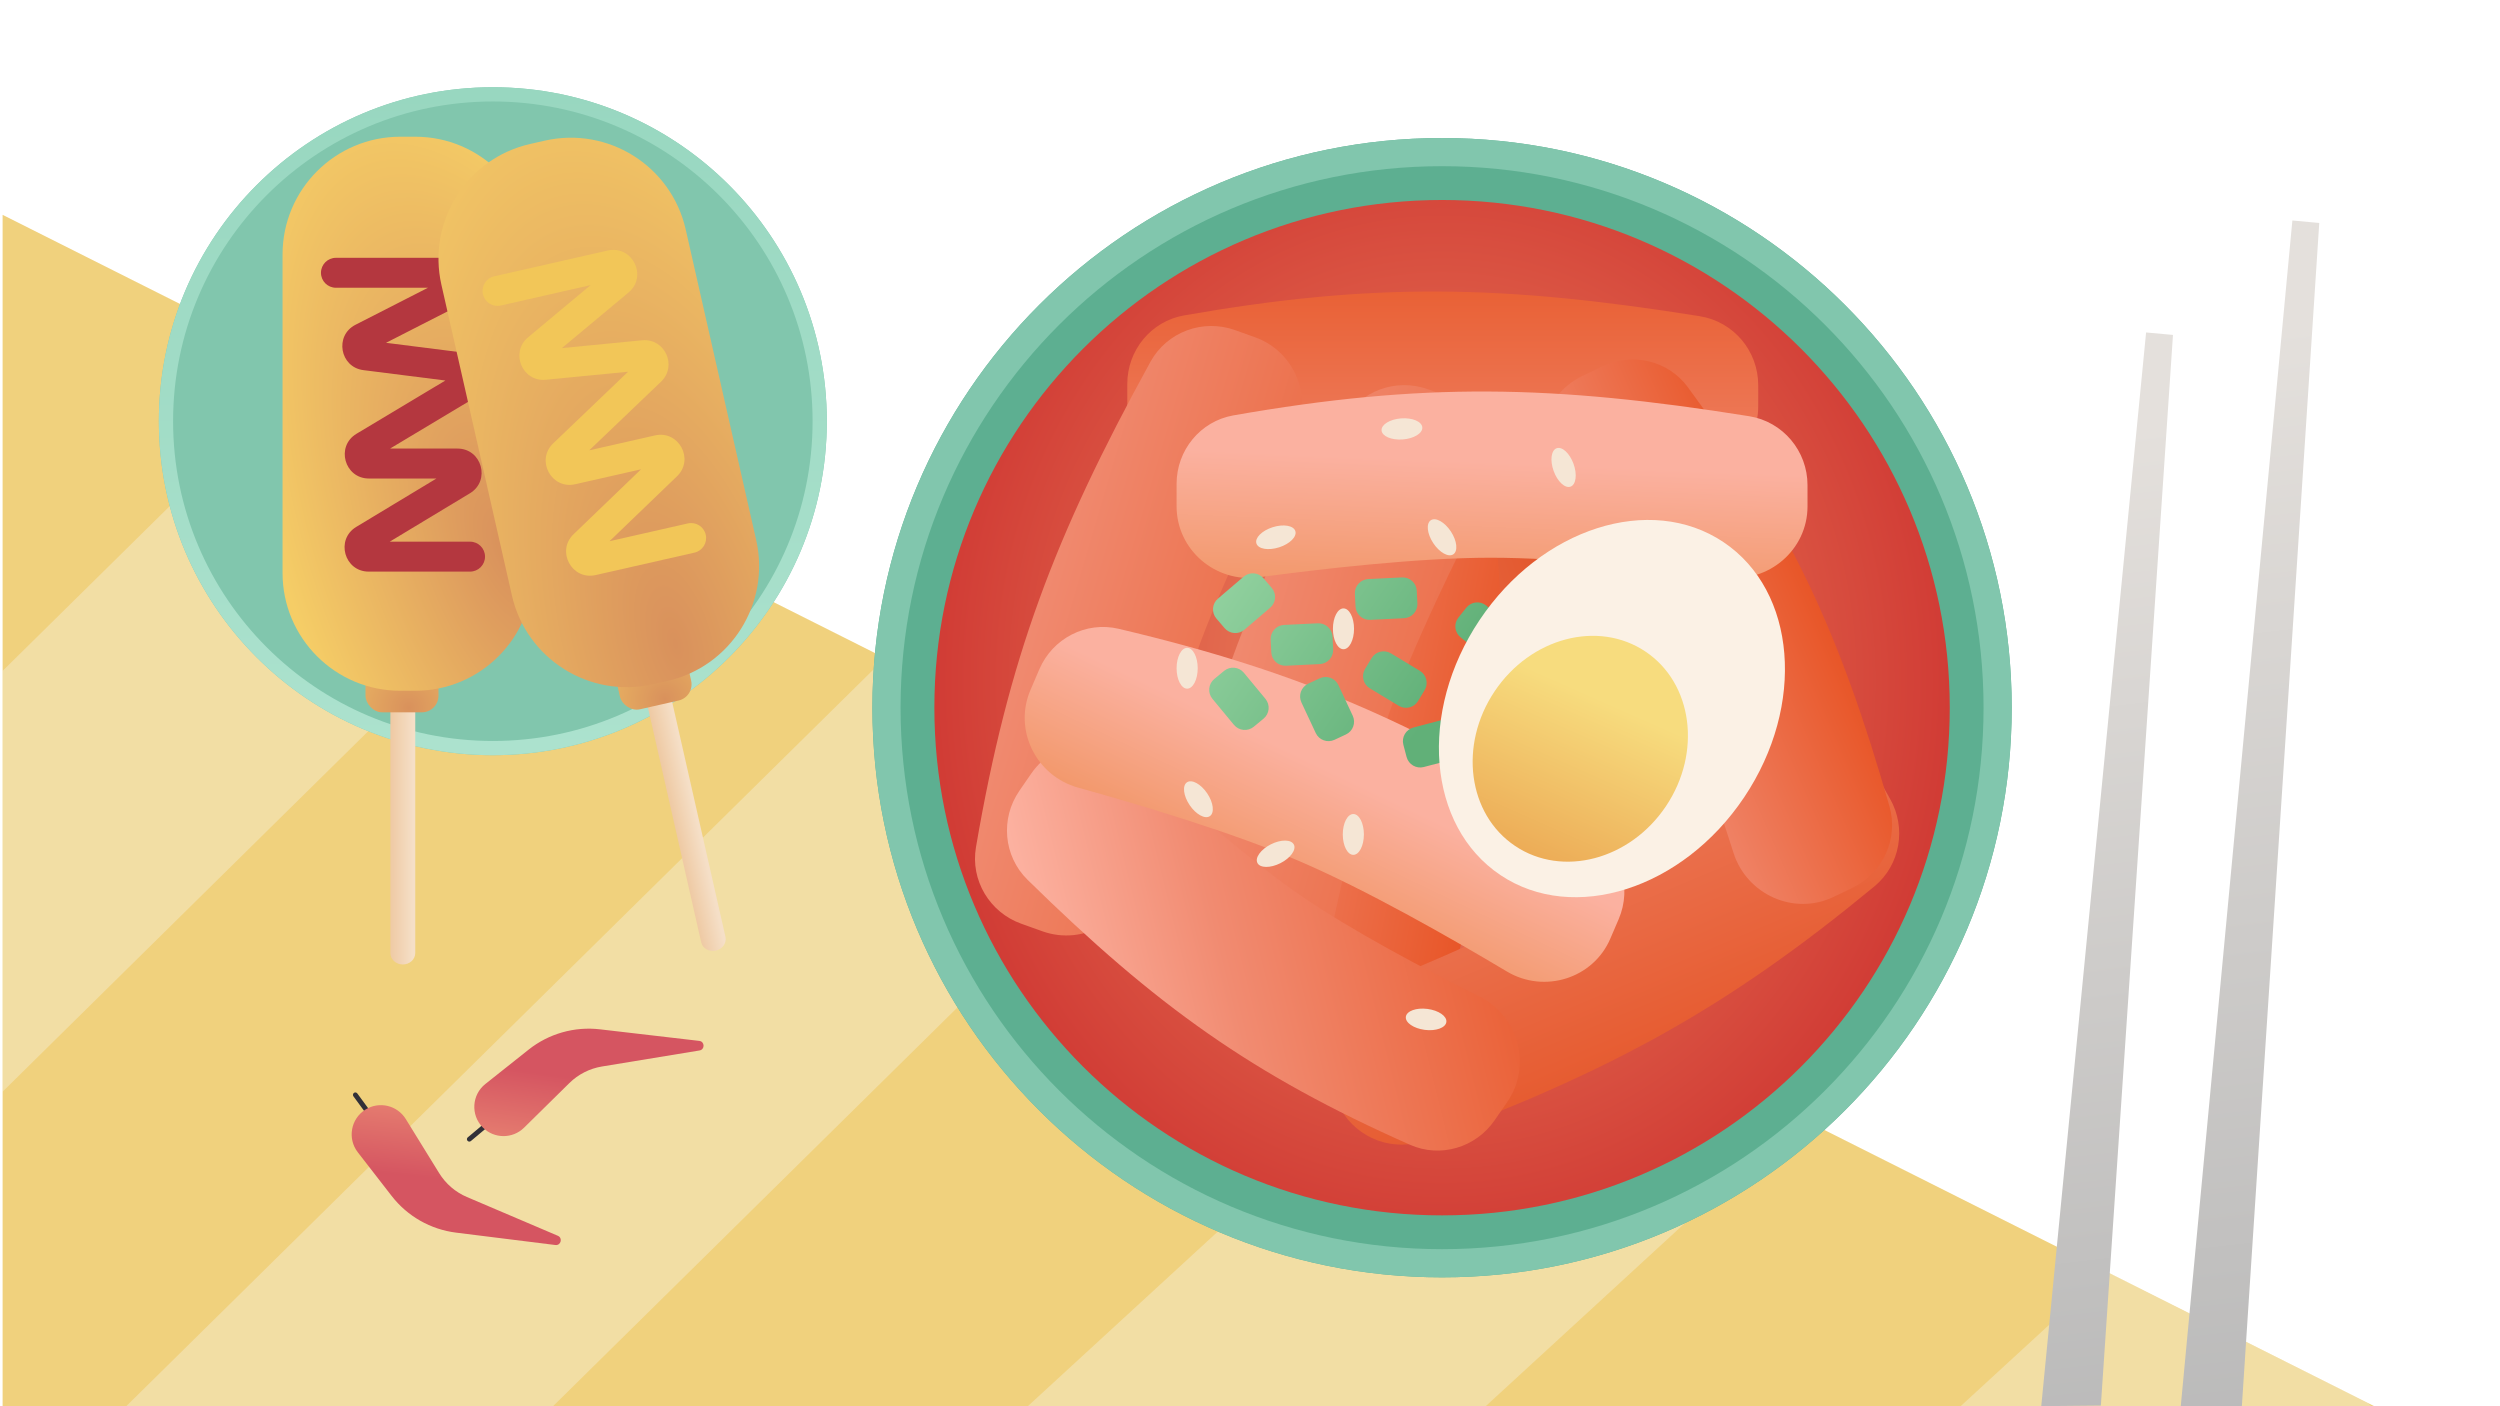 <svg width="1920" height="1080" viewBox="0 0 1920 1080" fill="none" xmlns="http://www.w3.org/2000/svg">
<g clip-path="url(#clip0_57:126)">
<path d="M2 1080V165L1823.5 1080H2Z" fill="#F0D17D"/>
<path opacity="0.3" fill-rule="evenodd" clip-rule="evenodd" d="M454.481 392.296L237.343 283.221L2 515.249V838.404L454.481 392.296ZM424.681 1080H96.909L679.691 505.427L896.83 614.503L424.681 1080ZM1140.97 1080H789.315L1154.83 744.106L1382.2 858.321L1140.97 1080ZM1821.16 1080H1505.7L1618.02 976.782L1818.5 1077.49L1821.16 1080Z" fill="#F8FAFD"/>
<path d="M1545 543.5C1545 785.125 1349.12 981 1107.5 981C865.875 981 670 785.125 670 543.5C670 301.875 865.875 106 1107.5 106C1349.12 106 1545 301.875 1545 543.5Z" fill="#5DAF91"/>
<path fill-rule="evenodd" clip-rule="evenodd" d="M1107.5 959.368C1337.18 959.368 1523.37 773.178 1523.37 543.5C1523.37 313.822 1337.18 127.632 1107.5 127.632C877.822 127.632 691.632 313.822 691.632 543.5C691.632 773.178 877.822 959.368 1107.5 959.368ZM1107.5 981C1349.12 981 1545 785.125 1545 543.5C1545 301.875 1349.12 106 1107.5 106C865.875 106 670 301.875 670 543.5C670 785.125 865.875 981 1107.5 981Z" fill="#81C6AD"/>
<path d="M1497.41 543.5C1497.41 758.842 1322.84 933.411 1107.5 933.411C892.159 933.411 717.59 758.842 717.59 543.5C717.59 328.159 892.159 153.59 1107.5 153.59C1322.84 153.59 1497.41 328.159 1497.41 543.5Z" fill="url(#paint0_radial_57:126)"/>
<path d="M1066 251.172C1088.92 240.093 1116.57 246.441 1131.72 266.894C1210.72 373.564 1248.61 455.859 1286.69 588.909C1293.83 613.85 1281.71 640.201 1258.35 651.493L1243.88 658.49C1213.54 673.161 1177.18 656.858 1166.95 624.742C1152.57 579.566 1131.59 518.792 1110.24 474.794C1089.3 431.647 1055.37 378.619 1029.27 339.895C1010.43 311.937 1020.23 273.304 1050.58 258.628L1066 251.172Z" fill="url(#paint1_linear_57:126)"/>
<path d="M1102.29 368.154C1127.58 370.972 1147.62 391.069 1149.55 416.446C1159.65 548.797 1147.91 638.633 1109.33 771.539C1102.1 796.453 1077.81 812.308 1052.03 809.435L1036.05 807.656C1002.56 803.924 980.456 770.768 988.894 738.137C1000.76 692.236 1015.36 629.621 1020.7 581.009C1025.94 533.337 1025.45 470.387 1023.97 423.712C1022.9 390.013 1051.76 362.524 1085.27 366.258L1102.29 368.154Z" fill="url(#paint2_linear_57:126)"/>
<path d="M865.766 294.793C865.766 268.99 884.026 246.669 909.442 242.213C1054.35 216.807 1153.89 218.579 1305.48 242.856C1331.41 247.008 1350.31 269.555 1350.31 295.813V312.129C1350.31 345.513 1320.38 371.053 1287.3 366.627C1235.6 359.713 1162.13 351.458 1106.42 351.532C1051.75 351.605 979.766 359.743 928.81 366.588C895.713 371.034 865.766 345.492 865.766 312.097V294.793Z" fill="url(#paint3_linear_57:126)"/>
<path d="M1451.55 613.464C1464.29 635.902 1459.43 664.329 1439.53 680.752C1326.06 774.389 1238.62 821.996 1094.81 875.727C1070.21 884.917 1042.64 874.644 1029.67 851.81L1021.62 837.621C1005.13 808.59 1018.55 771.602 1049.51 759.114C1097.88 739.605 1165.85 710.507 1214.26 682.938C1261.76 655.886 1320.35 613.266 1361.28 582.156C1387.87 561.949 1426.52 569.375 1443.01 598.416L1451.55 613.464Z" fill="url(#paint4_linear_57:126)"/>
<path d="M784.348 709.421C760.052 700.731 745.185 676.02 749.548 650.589C774.429 505.591 809.623 412.457 883.534 277.901C896.175 254.887 923.772 244.679 948.496 253.522L963.858 259.017C995.292 270.26 1009.26 307.043 993.949 336.709C970.03 383.054 937.512 449.457 918.82 501.936C900.479 553.431 883.897 623.955 873.181 674.239C866.22 706.9 832.085 726.495 800.641 715.249L784.348 709.421Z" fill="url(#paint5_linear_57:126)"/>
<path d="M932.525 754.848C908.229 746.158 893.361 721.447 897.725 696.016C922.606 551.018 957.8 457.884 1031.71 323.328C1044.35 300.314 1071.95 290.105 1096.67 298.949L1112.04 304.443C1143.47 315.687 1157.44 352.47 1142.13 382.136C1118.21 428.481 1085.69 494.884 1067 547.363C1048.66 598.858 1032.07 669.382 1021.36 719.666C1014.4 752.327 980.262 771.922 948.817 760.675L932.525 754.848Z" fill="url(#paint6_linear_57:126)"/>
<path d="M1230.4 281.456C1253.32 270.377 1280.98 276.725 1296.12 297.178C1375.12 403.848 1413.01 486.143 1451.09 619.193C1458.23 644.134 1446.11 670.485 1422.75 681.777L1408.28 688.774C1377.94 703.446 1341.58 687.142 1331.35 655.027C1316.97 609.85 1295.99 549.076 1274.64 505.078C1253.7 461.931 1219.77 408.903 1193.67 370.18C1174.83 342.221 1184.63 303.588 1214.98 288.912L1230.4 281.456Z" fill="url(#paint7_linear_57:126)"/>
<path d="M1147.83 860.428C1133.37 881.375 1106.19 889.51 1082.92 879.202C961.558 825.442 887.978 772.583 789.169 675.683C770.647 657.519 768.178 628.619 782.913 607.267L792.043 594.038C811.186 566.299 850.854 562.526 875.603 585.405C910.417 617.589 958.664 660.082 998.956 687.802C1038.47 714.985 1094.15 744.349 1135.97 765.138C1166.16 780.147 1176.71 818.581 1157.56 846.331L1147.83 860.428Z" fill="url(#paint8_linear_57:126)"/>
<path d="M903.622 371.586C903.622 345.783 921.882 323.461 947.297 319.005C1092.2 293.6 1191.75 295.371 1343.34 319.648C1369.26 323.801 1388.17 346.347 1388.17 372.605V388.921C1388.17 422.305 1358.24 447.846 1325.15 443.42C1273.46 436.505 1199.98 428.25 1144.27 428.324C1089.61 428.397 1017.62 436.536 966.666 443.38C933.568 447.826 903.622 422.284 903.622 388.889V371.586Z" fill="url(#paint9_linear_57:126)"/>
<path d="M798.203 514.027C808.369 490.311 833.947 476.989 859.062 482.907C1002.26 516.649 1093.05 557.497 1222.81 639.535C1245.01 653.566 1253.5 681.738 1243.16 705.872L1236.73 720.868C1223.58 751.552 1186 763.234 1157.33 746.129C1112.55 719.407 1048.27 682.871 997.035 660.991C946.764 639.521 877.392 618.638 827.862 604.854C795.689 595.9 778.228 560.625 791.386 529.931L798.203 514.027Z" fill="url(#paint10_linear_57:126)"/>
<path fill-rule="evenodd" clip-rule="evenodd" d="M1161.61 481.212C1166.28 484.943 1167.04 491.749 1163.3 496.414L1157.22 504.016C1153.49 508.68 1146.69 509.437 1142.02 505.706L1121.75 489.493C1117.09 485.762 1116.33 478.956 1120.06 474.291L1126.14 466.689C1129.87 462.024 1136.68 461.267 1141.34 464.998L1161.61 481.212ZM1088.08 453.729C1087.79 447.763 1082.72 443.162 1076.76 443.453L1050.83 444.716C1044.86 445.007 1040.26 450.079 1040.55 456.046L1041.03 465.768C1041.32 471.735 1046.39 476.336 1052.35 476.045L1078.28 474.781C1084.25 474.491 1088.85 469.418 1088.56 463.452L1088.08 453.729ZM1094.11 530.046C1097.2 524.934 1095.56 518.285 1090.45 515.196L1068.23 501.774C1063.12 498.685 1056.47 500.326 1053.38 505.439L1048.35 513.771C1045.26 518.884 1046.9 525.532 1052.01 528.621L1074.23 542.043C1079.34 545.132 1085.99 543.491 1089.08 538.378L1094.11 530.046ZM1012.07 478.688C1018.03 478.398 1023.11 482.999 1023.4 488.965L1023.87 498.688C1024.16 504.654 1019.56 509.726 1013.59 510.017L987.667 511.281C981.7 511.571 976.628 506.97 976.337 501.004L975.863 491.281C975.573 485.315 980.174 480.243 986.14 479.952L1012.07 478.688ZM1123.8 559.833C1122.28 554.056 1116.36 550.608 1110.58 552.13L1085.48 558.743C1079.71 560.265 1076.26 566.181 1077.78 571.958L1080.26 581.371C1081.78 587.147 1087.7 590.596 1093.47 589.074L1118.58 582.46C1124.35 580.938 1127.8 575.022 1126.28 569.246L1123.8 559.833ZM970.352 444.096C966.472 439.554 959.644 439.018 955.103 442.898L935.368 459.761C930.826 463.641 930.29 470.468 934.17 475.01L940.494 482.41C944.374 486.952 951.201 487.488 955.743 483.608L975.478 466.745C980.019 462.865 980.555 456.038 976.675 451.496L970.352 444.096ZM931.135 536.685C927.328 532.082 927.975 525.264 932.579 521.458L940.081 515.255C944.685 511.449 951.502 512.096 955.309 516.699L971.849 536.706C975.655 541.309 975.008 548.127 970.404 551.933L962.902 558.136C958.298 561.942 951.481 561.295 947.675 556.691L931.135 536.685ZM1172.01 522.277C1166.31 520.469 1160.23 523.619 1158.42 529.312L1150.57 554.053C1148.76 559.746 1151.91 565.827 1157.6 567.635L1166.88 570.581C1172.58 572.388 1178.66 569.238 1180.46 563.545L1188.32 538.804C1190.13 533.111 1186.98 527.03 1181.28 525.223L1172.01 522.277ZM1038.9 549.678C1041.43 555.089 1039.1 561.527 1033.69 564.058L1024.87 568.184C1019.46 570.715 1013.02 568.382 1010.49 562.971L999.489 539.46C996.957 534.049 999.291 527.611 1004.7 525.079L1013.52 520.954C1018.93 518.422 1025.37 520.756 1027.9 526.167L1038.9 549.678Z" fill="url(#paint11_linear_57:126)"/>
<ellipse cx="1237.96" cy="544.188" rx="122.291" ry="153.891" transform="rotate(33.807 1237.96 544.188)" fill="#FBF1E5"/>
<ellipse cx="1213.66" cy="575.047" rx="79.216" ry="89.878" transform="rotate(33.807 1213.66 575.047)" fill="url(#paint12_linear_57:126)"/>
<path fill-rule="evenodd" clip-rule="evenodd" d="M1061.05 330.57C1061.38 335.038 1068.66 338.139 1077.29 337.496C1085.93 336.854 1092.66 332.711 1092.33 328.243C1092 323.776 1084.73 320.675 1076.09 321.317C1067.45 321.96 1060.72 326.102 1061.05 330.57ZM964.929 417.387C966.288 421.656 974.08 422.986 982.334 420.359C990.587 417.731 996.176 412.141 994.817 407.872C993.458 403.603 985.666 402.272 977.412 404.9C969.159 407.527 963.57 413.118 964.929 417.387ZM1039.9 482.932C1039.9 491.593 1036.27 498.615 1031.79 498.615C1027.31 498.615 1023.68 491.593 1023.68 482.932C1023.68 474.27 1027.31 467.249 1031.79 467.249C1036.27 467.249 1039.9 474.27 1039.9 482.932ZM1079.69 780.893C1079.12 785.336 1085.62 789.836 1094.21 790.943C1102.8 792.049 1110.23 789.345 1110.8 784.901C1111.37 780.458 1104.87 775.959 1096.28 774.852C1087.69 773.745 1080.26 776.45 1079.69 780.893ZM919.845 513.216C919.845 521.878 916.214 528.899 911.733 528.899C907.253 528.899 903.622 521.878 903.622 513.216C903.622 504.555 907.253 497.533 911.733 497.533C916.214 497.533 919.845 504.555 919.845 513.216ZM1116.12 425.729C1119.86 423.266 1119.04 415.404 1114.28 408.169C1109.51 400.935 1102.62 397.067 1098.88 399.53C1095.13 401.993 1095.96 409.855 1100.72 417.09C1105.49 424.324 1112.38 428.192 1116.12 425.729ZM1208.47 356.226C1211.42 364.367 1210.4 372.207 1206.19 373.736C1201.98 375.264 1196.17 369.903 1193.22 361.762C1190.26 353.62 1191.28 345.781 1195.49 344.252C1199.7 342.723 1205.51 348.084 1208.47 356.226ZM1039.36 656.526C1043.84 656.526 1047.47 649.504 1047.47 640.843C1047.47 632.181 1043.84 625.16 1039.36 625.16C1034.88 625.16 1031.25 632.181 1031.25 640.843C1031.25 649.504 1034.88 656.526 1039.36 656.526ZM927.105 609.258C931.958 616.432 932.884 624.283 929.173 626.793C925.462 629.303 918.52 625.522 913.667 618.348C908.814 611.174 907.888 603.323 911.599 600.813C915.31 598.303 922.252 602.084 927.105 609.258ZM965.676 662.738C967.691 666.739 975.596 666.824 983.332 662.928C991.067 659.032 995.705 652.63 993.689 648.629C991.674 644.627 983.769 644.542 976.034 648.438C968.298 652.335 963.661 658.737 965.676 662.738Z" fill="#F5E6D5"/>
<path d="M635 323.5C635 465.161 520.161 580 378.5 580C236.839 580 122 465.161 122 323.5C122 181.839 236.839 67 378.5 67C520.161 67 635 181.839 635 323.5Z" fill="#81C6AD"/>
<path fill-rule="evenodd" clip-rule="evenodd" d="M378.5 569.065C514.122 569.065 624.065 459.122 624.065 323.5C624.065 187.878 514.122 77.935 378.5 77.935C242.878 77.935 132.935 187.878 132.935 323.5C132.935 459.122 242.878 569.065 378.5 569.065ZM378.5 580C520.161 580 635 465.161 635 323.5C635 181.839 520.161 67 378.5 67C236.839 67 122 181.839 122 323.5C122 465.161 236.839 580 378.5 580Z" fill="url(#paint13_linear_57:126)"/>
<path fill-rule="evenodd" clip-rule="evenodd" d="M309.362 465.532C314.639 465.532 318.917 469.448 318.917 474.277L318.917 731.964C318.917 736.793 314.639 740.709 309.362 740.709C304.085 740.709 299.808 736.793 299.808 731.964L299.808 474.277C299.808 469.448 304.085 465.532 309.362 465.532Z" fill="url(#paint14_linear_57:126)"/>
<rect x="280.698" y="491.012" width="56.054" height="56.054" rx="12.74" fill="url(#paint15_radial_57:126)"/>
<path d="M217 195.452C217 145.497 257.497 105 307.452 105H318.917C368.872 105 409.369 145.497 409.369 195.452V440.053C409.369 490.008 368.872 530.504 318.917 530.504H307.452C257.497 530.504 217 490.008 217 440.053V195.452Z" fill="url(#paint16_radial_57:126)"/>
<path fill-rule="evenodd" clip-rule="evenodd" d="M246.5 209.5C246.5 203.149 251.649 198 258 198H347.395C366.833 198 373.119 224.138 355.807 232.977L296.46 263.277L357.857 271.048C375.289 273.255 380.115 296.24 365.042 305.271L299.569 344.5H351.349C370.088 344.5 376.951 369.159 360.906 378.84L299.32 416H361C367.351 416 372.5 421.149 372.5 427.5C372.5 433.851 367.351 439 361 439H283.151C264.412 439 257.549 414.341 273.594 404.66L335.18 367.5H283.303C264.534 367.5 257.694 342.777 273.794 333.13L342.055 292.232L279.087 284.261C261.022 281.974 256.78 257.711 272.998 249.431L328.685 221H258C251.649 221 246.5 215.851 246.5 209.5Z" fill="#B4373F"/>
<path fill-rule="evenodd" clip-rule="evenodd" d="M488.865 461.725C494.011 460.557 499.049 463.429 500.118 468.139L557.149 719.435C558.218 724.145 554.913 728.91 549.767 730.077C544.621 731.245 539.582 728.374 538.514 723.664L481.482 472.368C480.414 467.658 483.719 462.893 488.865 461.725Z" fill="url(#paint17_linear_57:126)"/>
<rect x="466.551" y="492.917" width="56.054" height="56.054" rx="12.74" transform="rotate(-12.787 466.551 492.917)" fill="url(#paint18_radial_57:126)"/>
<path d="M339.019 218.784C327.963 170.067 358.492 121.613 407.208 110.556L418.39 108.019C467.106 96.963 515.561 127.492 526.617 176.209L580.752 414.744C591.808 463.46 561.278 511.915 512.562 522.971L501.381 525.509C452.665 536.565 404.21 506.035 393.154 457.319L339.019 218.784Z" fill="url(#paint19_radial_57:126)"/>
<path fill-rule="evenodd" clip-rule="evenodd" d="M370.896 225.955C369.491 219.761 373.372 213.6 379.566 212.195L466.744 192.41C485.7 188.108 497.615 212.207 482.689 224.657L431.519 267.34L493.113 261.331C510.602 259.625 520.395 280.972 507.695 293.115L452.527 345.862L503.023 334.402C521.298 330.254 533.448 352.783 519.944 365.775L468.108 415.644L528.259 401.993C534.453 400.587 540.614 404.468 542.019 410.662C543.425 416.856 539.543 423.017 533.35 424.422L457.431 441.652C439.157 445.799 427.006 423.27 440.511 410.279L492.346 360.41L441.755 371.891C423.451 376.045 411.31 353.449 424.876 340.478L482.392 285.486L419.221 291.649C401.098 293.418 391.592 270.694 405.575 259.03L453.588 218.98L384.656 234.624C378.462 236.03 372.302 232.148 370.896 225.955Z" fill="#F2C658"/>
<path d="M1648.2 255.329L1668.85 257.216L1613.46 1079.47L1567.68 1079.93L1648.2 255.329Z" fill="url(#paint20_linear_57:126)"/>
<path d="M1760.54 169.344L1781.19 171.231L1721.75 1079.93L1674.83 1079.93L1760.54 169.344Z" fill="url(#paint21_linear_57:126)"/>
<path fill-rule="evenodd" clip-rule="evenodd" d="M359.022 876.097C358.363 875.312 358.466 874.142 359.251 873.483L376.601 858.92C377.386 858.261 378.556 858.364 379.215 859.149C379.874 859.934 379.772 861.104 378.987 861.763L361.637 876.325C360.852 876.984 359.681 876.882 359.022 876.097Z" fill="#323138"/>
<path d="M537.226 806.757L462.306 819.068C452.847 820.622 444.102 825.068 437.273 831.794L402.468 866.076C393.619 874.791 379.376 874.665 370.683 865.795C361.36 856.281 362.324 840.789 372.755 832.505L405.982 806.118C421.434 793.847 441.135 788.233 460.734 790.516L537.054 799.408C541.328 799.906 541.472 806.059 537.226 806.757Z" fill="url(#paint22_linear_57:126)"/>
<path fill-rule="evenodd" clip-rule="evenodd" d="M271.817 839.352C270.991 839.958 270.812 841.119 271.418 841.946L284.807 860.216C285.413 861.043 286.575 861.222 287.401 860.616C288.228 860.01 288.407 858.849 287.801 858.022L274.411 839.752C273.805 838.925 272.644 838.746 271.817 839.352Z" fill="#323138"/>
<path d="M428.423 949.076L358.578 919.304C349.761 915.545 342.324 909.148 337.29 900.99L311.634 859.416C305.112 848.847 291.247 845.582 280.694 852.131C269.376 859.155 266.629 874.433 274.792 884.959L300.791 918.49C312.881 934.083 330.683 944.221 350.263 946.663L426.508 956.173C430.778 956.706 432.381 950.763 428.423 949.076Z" fill="url(#paint23_linear_57:126)"/>
</g>
<defs>
<radialGradient id="paint0_radial_57:126" cx="0" cy="0" r="1" gradientUnits="userSpaceOnUse" gradientTransform="translate(1107.5 523.259) rotate(90) scale(520.441 460.896)">
<stop stop-color="#F08C61"/>
<stop offset="1" stop-color="#CB2D2D"/>
</radialGradient>
<linearGradient id="paint1_linear_57:126" x1="1225.8" y1="420.571" x2="839.808" y2="553.775" gradientUnits="userSpaceOnUse">
<stop stop-color="#E15023"/>
<stop offset="1" stop-color="#F39985"/>
</linearGradient>
<linearGradient id="paint2_linear_57:126" x1="1147.39" y1="596.619" x2="884.667" y2="545.33" gradientUnits="userSpaceOnUse">
<stop stop-color="#E85628"/>
<stop offset="1" stop-color="#F39985"/>
</linearGradient>
<linearGradient id="paint3_linear_57:126" x1="1108.04" y1="223.893" x2="1108.04" y2="478.064" gradientUnits="userSpaceOnUse">
<stop stop-color="#E96136"/>
<stop offset="1" stop-color="#F39985"/>
</linearGradient>
<linearGradient id="paint4_linear_57:126" x1="1289.44" y1="838.056" x2="1112.77" y2="419.815" gradientUnits="userSpaceOnUse">
<stop stop-color="#E55629"/>
<stop offset="1" stop-color="#F39985"/>
</linearGradient>
<linearGradient id="paint5_linear_57:126" x1="1037.74" y1="577.57" x2="687.305" y2="474.278" gradientUnits="userSpaceOnUse">
<stop stop-color="#E96136"/>
<stop offset="1" stop-color="#F39985"/>
</linearGradient>
<linearGradient id="paint6_linear_57:126" x1="1185.91" y1="622.996" x2="835.482" y2="519.705" gradientUnits="userSpaceOnUse">
<stop stop-color="#E96136"/>
<stop offset="1" stop-color="#F39985"/>
</linearGradient>
<linearGradient id="paint7_linear_57:126" x1="1390.2" y1="450.856" x2="1198.89" y2="534.307" gradientUnits="userSpaceOnUse">
<stop stop-color="#E85628"/>
<stop offset="1" stop-color="#F39985"/>
</linearGradient>
<linearGradient id="paint8_linear_57:126" x1="1194.57" y1="653.281" x2="801.953" y2="750.623" gradientUnits="userSpaceOnUse">
<stop stop-color="#E85628"/>
<stop offset="0.66" stop-color="#F18B71"/>
<stop offset="1" stop-color="#FCB1A0"/>
</linearGradient>
<linearGradient id="paint9_linear_57:126" x1="1145.9" y1="553.775" x2="1154.01" y2="355.305" gradientUnits="userSpaceOnUse">
<stop stop-color="#E97F36"/>
<stop offset="1" stop-color="#FBB1A0"/>
</linearGradient>
<linearGradient id="paint10_linear_57:126" x1="949.1" y1="776.934" x2="1034.75" y2="597.713" gradientUnits="userSpaceOnUse">
<stop stop-color="#E97F36"/>
<stop offset="1" stop-color="#FBB1A0"/>
</linearGradient>
<linearGradient id="paint11_linear_57:126" x1="826.83" y1="431.015" x2="1065.86" y2="596.498" gradientUnits="userSpaceOnUse">
<stop stop-color="#ABE2B3"/>
<stop offset="1" stop-color="#61B078"/>
</linearGradient>
<linearGradient id="paint12_linear_57:126" x1="1221.14" y1="531.924" x2="1257.37" y2="739.54" gradientUnits="userSpaceOnUse">
<stop stop-color="#F7DC7E"/>
<stop offset="1" stop-color="#E68F3F"/>
</linearGradient>
<linearGradient id="paint13_linear_57:126" x1="378.5" y1="67" x2="378.5" y2="580" gradientUnits="userSpaceOnUse">
<stop stop-color="#98D7C0"/>
<stop offset="1" stop-color="#ACE2CE"/>
</linearGradient>
<linearGradient id="paint14_linear_57:126" x1="321.864" y1="727.449" x2="296.636" y2="727.385" gradientUnits="userSpaceOnUse">
<stop offset="0.186" stop-color="#F5DFC7"/>
<stop offset="0.93" stop-color="#EEC8A1"/>
</linearGradient>
<radialGradient id="paint15_radial_57:126" cx="0" cy="0" r="1" gradientUnits="userSpaceOnUse" gradientTransform="translate(314.014 543.491) rotate(-87.983) scale(85.018 85.025)">
<stop stop-color="#D9915C"/>
<stop offset="1" stop-color="#F5CD66"/>
</radialGradient>
<radialGradient id="paint16_radial_57:126" cx="0" cy="0" r="1" gradientUnits="userSpaceOnUse" gradientTransform="translate(388.5 421.5) rotate(-109.721) scale(373.401 168.832)">
<stop stop-color="#D9915C"/>
<stop offset="1" stop-color="#F5CD66"/>
</radialGradient>
<linearGradient id="paint17_linear_57:126" x1="559.024" y1="714.38" x2="534.407" y2="719.901" gradientUnits="userSpaceOnUse">
<stop offset="0.186" stop-color="#F5DFC7"/>
<stop offset="0.93" stop-color="#EEC8A1"/>
</linearGradient>
<radialGradient id="paint18_radial_57:126" cx="0" cy="0" r="1" gradientUnits="userSpaceOnUse" gradientTransform="translate(499.866 545.397) rotate(-87.983) scale(85.018 85.025)">
<stop stop-color="#D9915C"/>
<stop offset="1" stop-color="#F5CD66"/>
</radialGradient>
<radialGradient id="paint19_radial_57:126" cx="0" cy="0" r="1" gradientUnits="userSpaceOnUse" gradientTransform="translate(518.664 493.76) rotate(-104.889) scale(499.704 225.939)">
<stop stop-color="#D9915C"/>
<stop offset="1" stop-color="#F5CD66"/>
</radialGradient>
<linearGradient id="paint20_linear_57:126" x1="1628" y1="133.997" x2="1750.38" y2="1172.87" gradientUnits="userSpaceOnUse">
<stop offset="0.186" stop-color="#E4E0DC"/>
<stop offset="0.99" stop-color="#B6B6B6"/>
</linearGradient>
<linearGradient id="paint21_linear_57:126" x1="1736.46" y1="35.699" x2="1869.52" y2="1183.44" gradientUnits="userSpaceOnUse">
<stop offset="0.186" stop-color="#E4E0DC"/>
<stop offset="0.99" stop-color="#B6B6B6"/>
</linearGradient>
<linearGradient id="paint22_linear_57:126" x1="415.311" y1="824.286" x2="404.812" y2="898.042" gradientUnits="userSpaceOnUse">
<stop stop-color="#D55561"/>
<stop offset="1" stop-color="#EB8B75"/>
</linearGradient>
<linearGradient id="paint23_linear_57:126" x1="314.173" y1="903.061" x2="321.513" y2="828.923" gradientUnits="userSpaceOnUse">
<stop stop-color="#D55561"/>
<stop offset="1" stop-color="#EB8B75"/>
</linearGradient>
<clipPath id="clip0_57:126">
<rect width="1920" height="1080" fill="white"/>
</clipPath>
</defs>
</svg>
